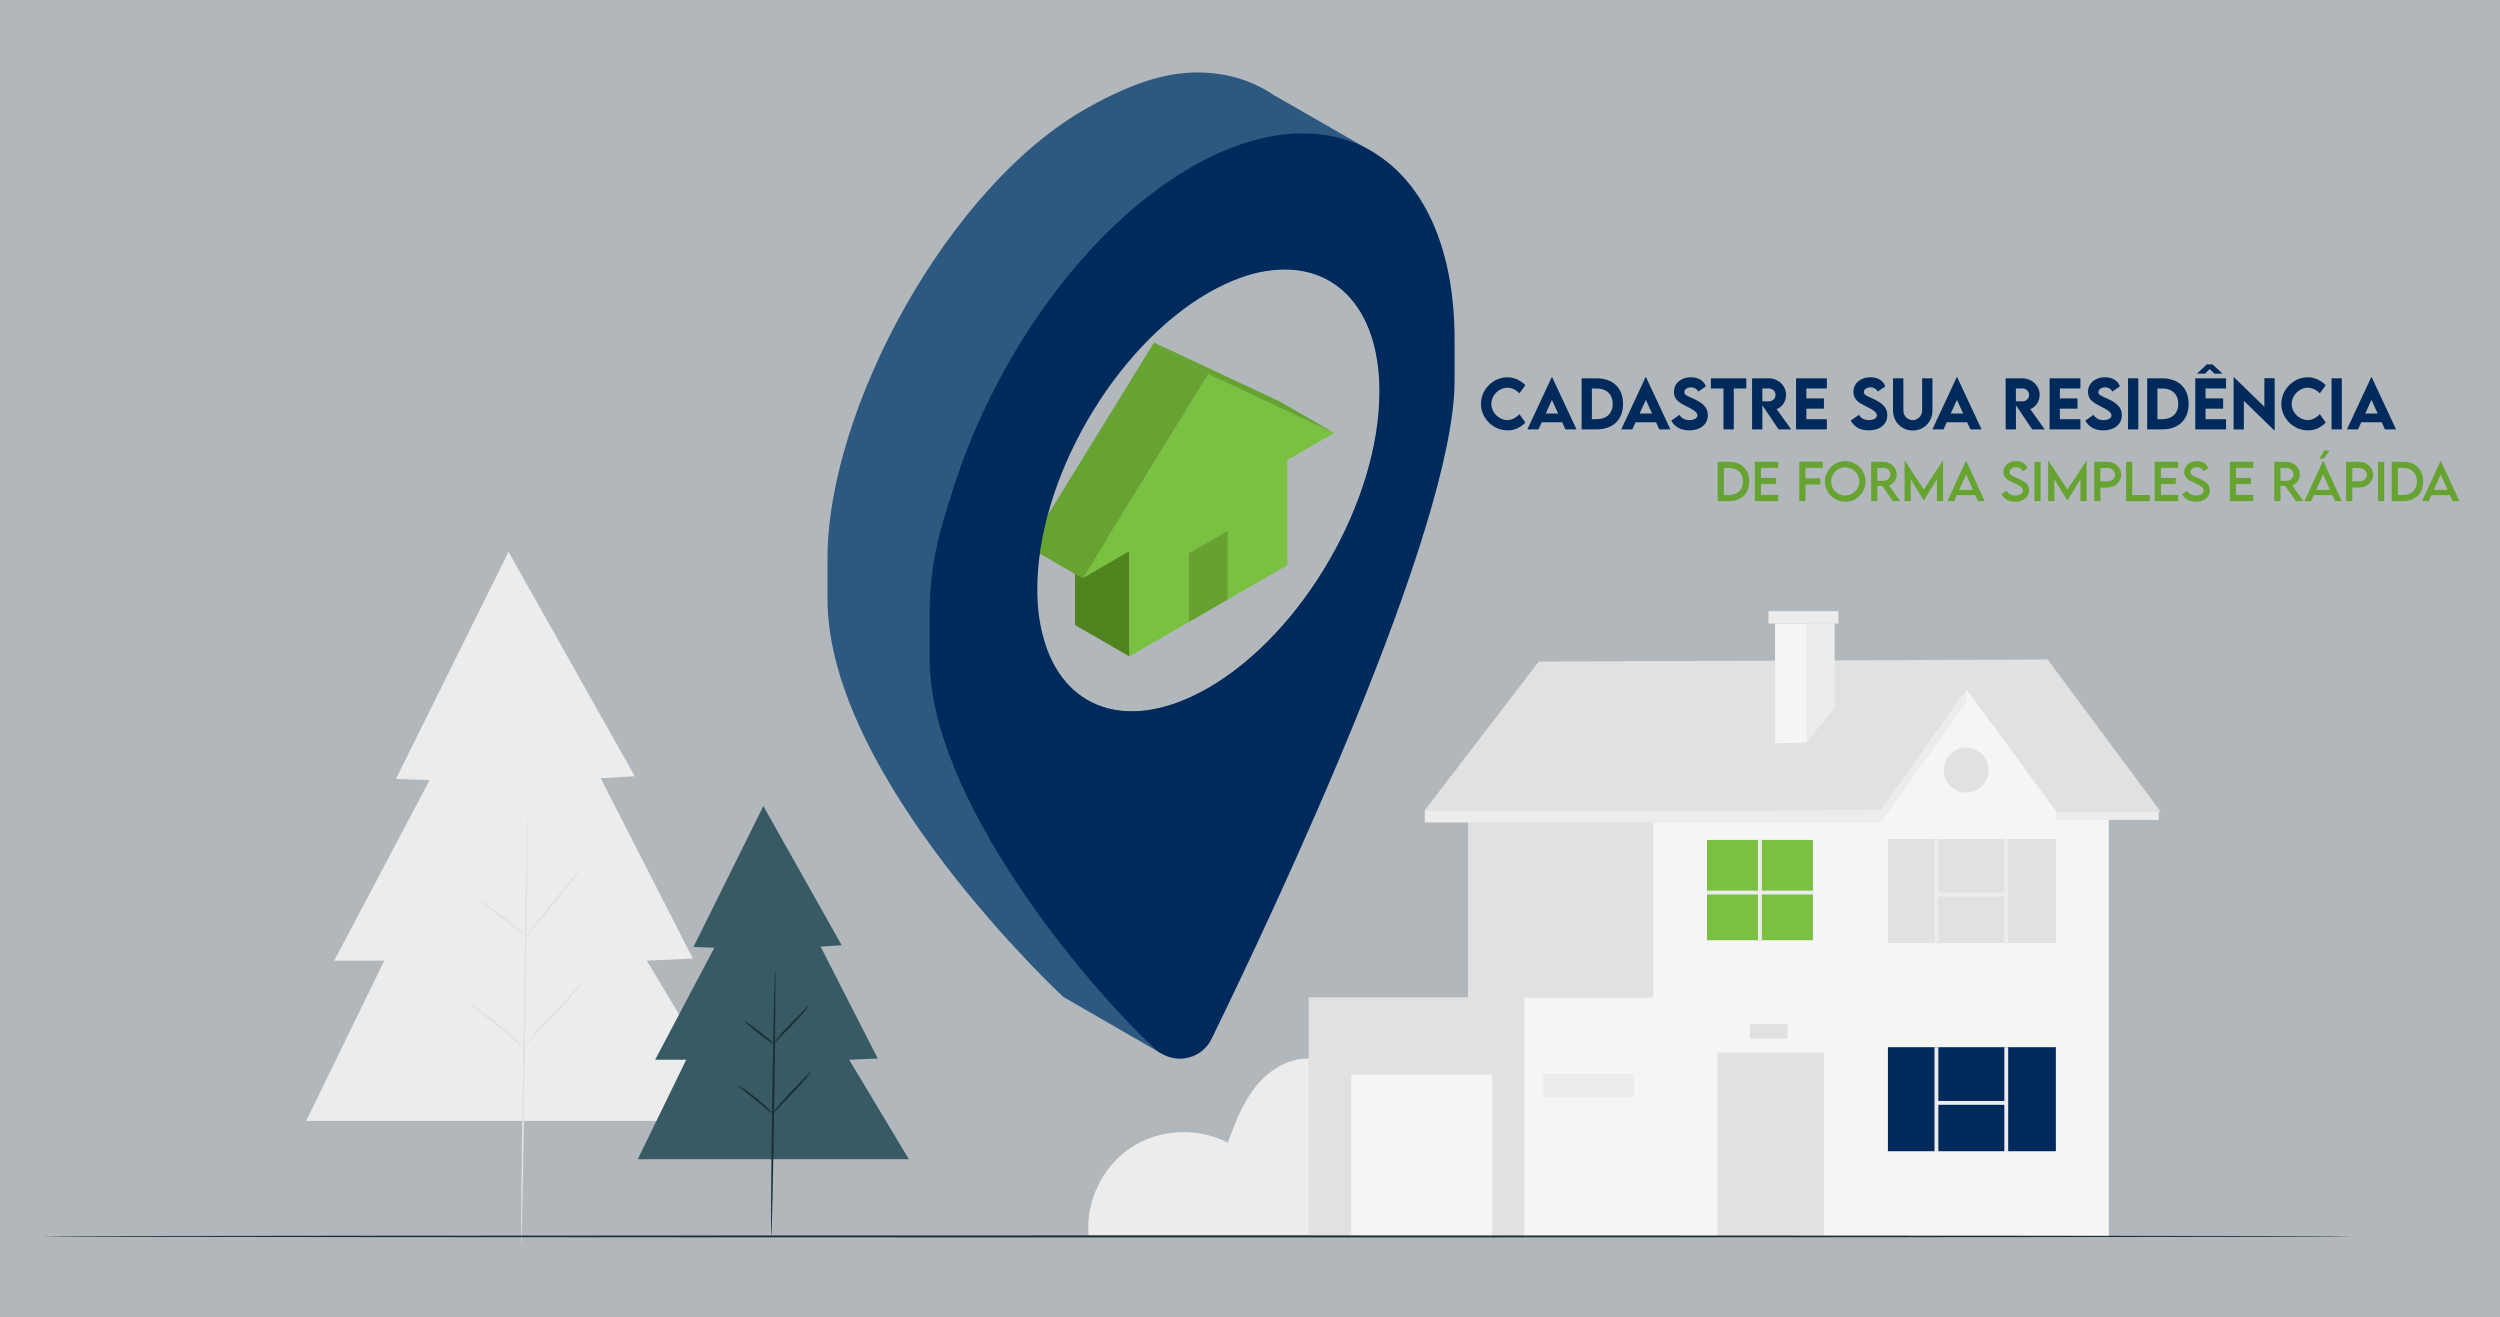 <?xml version="1.0" encoding="utf-8"?>
<!-- Generator: Adobe Illustrator 24.2.3, SVG Export Plug-In . SVG Version: 6.00 Build 0)  -->
<svg version="1.1" id="Camada_1" xmlns="http://www.w3.org/2000/svg" xmlns:xlink="http://www.w3.org/1999/xlink" x="0px" y="0px"
	 viewBox="0 0 841.89 443.56" style="enable-background:new 0 0 841.89 443.56;" xml:space="preserve">
<style type="text/css">
	.st0{fill:#B2B7BB;}
	.st1{fill:#ECECEC;}
	.st2{fill:#E1E1E1;}
	.st3{fill:#F5F5F5;}
	.st4{fill:#002A5C;}
	.st5{fill:#7AC142;}
	.st6{fill:#1A2E35;}
	.st7{fill:#375A64;}
	.st8{fill:#2D5980;}
	.st9{fill:#50841E;}
	.st10{opacity:0.2;fill:#50841E;}
	.st11{fill:#66A331;}
	.st12{opacity:0.1;fill:#66A331;}
	.st13{opacity:0.4;fill:#66A331;}
	.st14{opacity:0.2;fill:#66A331;}
</style>
<rect class="st0" width="841.89" height="443.56"/>
<g>
	<g>
		<g>
			<path class="st1" d="M366.58,416.02c-1-11.4,4.65-23.15,14.18-29.5c9.53-6.34,22.54-7.02,32.68-1.71
				c2.46-6.59,4.99-13.29,9.35-18.81c4.36-5.51,10.95-9.74,17.98-9.49v59.5H366.58z"/>
		</g>
		<g>
			<g>
				<g>
					<polygon class="st1" points="171.25,185.83 133.35,262.3 144.67,262.73 112.55,323.49 129.42,323.49 103.1,377.47 
						250.2,377.47 217.81,323.49 233.33,322.81 202.29,262.08 213.76,261.41 					"/>
				</g>
				<g>
					<g>
						<path class="st2" d="M177.66,274.53c0.19,0-0.14,32.38-0.72,72.32c-0.59,39.95-1.21,72.32-1.4,72.31
							c-0.19,0,0.14-32.38,0.72-72.32C176.85,306.91,177.48,274.53,177.66,274.53z"/>
					</g>
				</g>
			</g>
			<g>
				<g>
					<path class="st2" d="M195.69,292.36c0.07,0.06-0.86,1.41-2.47,3.53c-1.6,2.12-3.89,5-6.46,8.13c-2.52,3.05-4.8,5.8-6.61,8
						c-1.7,2.04-2.76,3.29-2.84,3.24c-0.07-0.05,0.86-1.41,2.47-3.53c1.6-2.12,3.89-5,6.46-8.13c2.52-3.05,4.8-5.8,6.61-8
						C194.55,293.55,195.61,292.3,195.69,292.36z"/>
				</g>
			</g>
			<g>
				<g>
					<path class="st2" d="M177.31,315.26c-0.11,0.15-3.83-2.56-8.31-6.04c-4.47-3.49-8.01-6.43-7.89-6.58
						c0.11-0.15,3.83,2.56,8.31,6.05C173.89,312.17,177.42,315.11,177.31,315.26z"/>
				</g>
			</g>
			<g>
				<g>
					<path class="st2" d="M176.3,352.77c-0.07,0.07-1.1-0.8-2.77-2.21c-1.66-1.41-3.96-3.36-6.53-5.46c-2.58-2.1-4.95-3.95-6.67-5.3
						c-1.72-1.34-2.78-2.18-2.72-2.26c0.05-0.07,1.21,0.63,3,1.88c1.8,1.25,4.22,3.05,6.81,5.16c2.59,2.11,4.84,4.12,6.42,5.63
						C175.44,351.71,176.36,352.7,176.3,352.77z"/>
				</g>
			</g>
			<g>
				<g>
					<path class="st2" d="M197.26,329.58c0.04,0.03-0.21,0.4-0.68,1.03c-0.47,0.64-1.19,1.54-2.1,2.62
						c-1.82,2.18-4.47,5.06-7.46,8.17c-2.99,3.12-5.69,5.93-7.59,8.02c-1.91,2.08-3.05,3.4-3.13,3.34
						c-0.04-0.03,0.21-0.39,0.68-1.03c0.47-0.64,1.19-1.54,2.1-2.62c1.82-2.18,4.47-5.06,7.46-8.17c2.99-3.11,5.69-5.93,7.59-8.02
						C196.04,330.84,197.18,329.52,197.26,329.58z"/>
				</g>
			</g>
		</g>
		<g>
			<g>
				<polygon class="st2" points="479.81,272.84 633.5,272.84 662.22,232.07 692.32,273.99 727.69,273.43 689.56,222.08 
					518.2,222.79 				"/>
			</g>
			<g>
				<polygon class="st3" points="556.67,273.43 556.67,416.37 710.14,416.37 710.14,273.43 692.55,273.43 662.22,232.07 
					633.41,272.8 				"/>
			</g>
			<g>
				<rect x="578.35" y="354.39" class="st2" width="35.9" height="61.97"/>
			</g>
			<g>
				<rect x="635.77" y="352.65" class="st4" width="56.55" height="35.03"/>
			</g>
			<g>
				<rect x="651.45" y="352.65" class="st1" width="1.3" height="35.36"/>
			</g>
			<g>
				<rect x="674.97" y="352.65" class="st1" width="1.3" height="35.36"/>
			</g>
			<g>
				<rect x="652.1" y="370.75" class="st1" width="23.52" height="1.3"/>
			</g>
			<g>
				<rect x="635.77" y="282.54" class="st2" width="56.55" height="35.03"/>
			</g>
			<g>
				<rect x="651.45" y="282.54" class="st1" width="1.3" height="35.36"/>
			</g>
			<g>
				<rect x="674.97" y="282.54" class="st1" width="1.3" height="35.36"/>
			</g>
			<g>
				<rect x="652.1" y="300.63" class="st1" width="23.52" height="1.3"/>
			</g>
			<g>
				<rect x="574.84" y="282.85" class="st5" width="35.67" height="33.77"/>
			</g>
			<g>
				<rect x="494.38" y="273.43" class="st2" width="62.29" height="142.94"/>
			</g>
			<g>
				<rect x="592.03" y="282.85" class="st1" width="1.3" height="33.77"/>
			</g>
			<g>
				<rect x="574.84" y="299.92" class="st1" width="35.67" height="1.3"/>
			</g>
			<g>
				<circle class="st2" cx="662.13" cy="259.35" r="7.56"/>
			</g>
			<g>
				<polygon class="st3" points="608.19,250.08 617.73,238.31 617.73,209.99 597.75,209.99 597.75,250.3 				"/>
			</g>
			<g>
				<polygon class="st1" points="608.19,250.08 608.19,209.99 617.73,209.99 617.73,238.31 				"/>
			</g>
			<g>
				<rect x="595.53" y="205.82" class="st1" width="23.56" height="4.17"/>
			</g>
			<g>
				<rect x="440.77" y="335.96" class="st3" width="115.9" height="80.41"/>
			</g>
			<g>
				<rect x="440.77" y="335.96" class="st2" width="72.56" height="80.41"/>
			</g>
			<g>
				<rect x="455.07" y="361.88" class="st3" width="47.46" height="54.35"/>
			</g>
			<g>
				<rect x="519.71" y="361.66" class="st1" width="30.57" height="7.79"/>
			</g>
			<g>
				<polygon class="st1" points="479.81,272.84 479.81,276.98 633.41,276.98 633.41,272.8 				"/>
			</g>
			<g>
				<polygon class="st1" points="633.41,276.98 662.13,236.66 662.22,232.07 633.5,272.84 				"/>
			</g>
			<g>
				<rect x="692.55" y="273.43" class="st1" width="34.4" height="2.67"/>
			</g>
			<g>
				<rect x="589.32" y="344.9" class="st2" width="12.69" height="4.83"/>
			</g>
		</g>
		<g>
			<g>
				<path class="st6" d="M792.33,416.37c0,0.19-174.32,0.34-389.3,0.34c-215.06,0-389.34-0.15-389.34-0.34
					c0-0.19,174.28-0.34,389.34-0.34C618.01,416.03,792.33,416.18,792.33,416.37z"/>
			</g>
		</g>
		<g>
			<g>
				<g>
					<polygon class="st7" points="257.06,271.44 233.54,318.89 240.56,319.16 220.63,356.87 231.1,356.87 214.77,390.37 
						306.06,390.37 285.96,356.87 295.59,356.45 276.33,318.76 283.45,318.34 					"/>
				</g>
				<g>
					<g>
						<path class="st6" d="M261.04,326.49c0.19,0,0.04,20.1-0.32,44.88c-0.36,24.79-0.81,44.88-1,44.88
							c-0.19,0-0.04-20.1,0.32-44.89C260.41,346.58,260.86,326.49,261.04,326.49z"/>
					</g>
				</g>
			</g>
			<g>
				<g>
					<path class="st6" d="M272.23,338.69c0.07,0.05-0.44,0.87-1.41,2.08c-0.97,1.21-2.43,2.79-4.1,4.45
						c-1.67,1.66-3.17,3.16-4.22,4.29c-1.05,1.12-1.69,1.83-1.77,1.77c-0.07-0.05,0.44-0.87,1.41-2.08c0.97-1.21,2.43-2.79,4.1-4.45
						c1.67-1.66,3.17-3.16,4.22-4.29C271.52,339.34,272.15,338.63,272.23,338.69z"/>
				</g>
			</g>
			<g>
				<g>
					<path class="st6" d="M260.82,351.77c-0.11,0.15-2.46-1.49-5.23-3.65c-2.78-2.16-4.93-4.04-4.82-4.18
						c0.11-0.15,2.46,1.49,5.23,3.65C258.78,349.74,260.93,351.62,260.82,351.77z"/>
				</g>
			</g>
			<g>
				<g>
					<path class="st6" d="M260.19,375.04c-0.13,0.14-2.65-2.06-5.85-4.66c-3.19-2.61-5.86-4.63-5.75-4.79
						c0.1-0.15,2.96,1.64,6.17,4.27C257.99,372.48,260.32,374.91,260.19,375.04z"/>
				</g>
			</g>
			<g>
				<g>
					<path class="st6" d="M273.2,360.65c0.17,0.13-2.51,3.6-6.26,7.43c-1.75,1.83-3.34,3.49-4.74,4.95
						c-1.2,1.27-1.94,2.07-2.01,2.01c-0.17-0.13,2.51-3.6,6.26-7.43c1.75-1.83,3.34-3.49,4.74-4.95
						C272.39,361.39,273.13,360.59,273.2,360.65z"/>
				</g>
			</g>
		</g>
		<g>
			<g id="Pin_2_">
				<g id="XMLID_21_">
					<g id="XMLID_22_">
						<path id="XMLID_23_" class="st8" d="M462.46,51.27c0-0.01-0.01-0.01-0.01-0.01c-0.33-0.19-0.71-0.43-1.05-0.62l-32.67-18.76
							c-7.33-4.91-15.95-7.48-25.52-7.48c-11.43,0-22.97,4.14-36.54,11.66c-47.45,26.29-88,102.1-88,151.88v13.77
							c0,60.34,79.35,133.96,79.35,133.96l32.9,19.01c0.05,0.06,0.09,0.06,0.15,0.06c-1.1-1.3,34.96-53.9,68.96-156.52
							C497.67,84.63,463.17,51.92,462.46,51.27z M406.93,231.64c-26.86,15.52-49.39,7.39-55.76-17.65
							c-12.32-1.73-21.23-11.17-23.97-26.73c-3.46-50.24,23.24-90.28,61.46-106.53c16.34-5.95,30.04-1.7,37.36,10.6
							c22.46-3.85,38.52,11.53,38.52,40.52C464.54,168.58,438.76,213.28,406.93,231.64z"/>
					</g>
				</g>
				<path id="XMLID_20_" class="st0" d="M464.54,131.86c0,36.72-25.78,81.42-57.61,99.78c-26.86,15.52-49.39,7.39-55.76-17.65
					c8.08,1.16,17.63-1,27.88-6.93c29.15-16.8,52.76-57.72,52.76-91.34c0-9.98-2.08-18.2-5.78-24.38
					C448.48,87.49,464.54,102.87,464.54,131.86z"/>
				<g id="XMLID_6_">
					<g id="XMLID_17_">
						<polygon id="XMLID_19_" class="st9" points="362.03,210.48 380.33,221.04 380.33,185.63 362.03,175.07 						"/>
						<polygon id="XMLID_18_" class="st10" points="362.03,210.48 380.33,221.04 380.33,185.63 362.03,175.07 						"/>
					</g>
					<polygon id="XMLID_16_" class="st5" points="449.28,145.81 406.91,125.95 364.53,194.74 380.33,185.63 380.33,221.04 
						400.34,209.48 400.34,186.32 413.45,178.75 413.45,201.91 433.5,190.32 433.5,154.91 					"/>
					<g id="XMLID_13_">
						<polygon id="XMLID_15_" class="st11" points="388.61,115.39 406.91,125.95 364.53,194.74 346.24,184.19 						"/>
						<polygon id="XMLID_14_" class="st12" points="388.61,115.39 406.91,125.95 364.53,194.74 346.24,184.19 						"/>
					</g>
					<g id="XMLID_10_">
						<polygon id="XMLID_12_" class="st11" points="388.61,115.39 406.91,125.95 449.28,145.81 430.99,135.25 						"/>
						<polygon id="XMLID_11_" class="st13" points="388.61,115.39 406.91,125.95 449.28,145.81 430.99,135.25 						"/>
					</g>
					<g id="XMLID_7_">
						<polygon id="XMLID_9_" class="st11" points="400.34,209.48 413.45,201.91 413.45,178.75 400.34,186.32 						"/>
						<polygon id="XMLID_8_" class="st14" points="400.34,209.48 413.45,201.91 413.45,178.75 400.34,186.32 						"/>
					</g>
				</g>
				<g id="XMLID_1_">
					<path id="XMLID_2_" class="st4" d="M462.46,51.27c0-0.01-0.01-0.01-0.01-0.01c-0.33-0.19-0.71-0.43-1.05-0.62
						c-15.86-8.91-37.06-7.72-60.34,5.71c-35.11,20.3-65.49,62.92-79.88,107.64c-5.71,17.72-8.12,27.1-8.12,44.24v13.76
						c0,46.49,51.84,109.03,76.08,131.36c0.57,0.53,1.15,0.96,1.77,1.33c0.05,0.06,0.09,0.06,0.15,0.06
						c5.86,3.62,13.81,1.57,16.95-4.91c20.9-42.81,81.83-171.74,81.83-221.7v-13.76C489.84,83.37,479.35,61.41,462.46,51.27z
						 M351.17,213.99c-0.34-1.28-0.63-2.61-0.87-3.99c-0.68-3.59-0.99-7.48-0.99-11.62c0-36.72,25.78-81.41,57.62-99.77
						c3.58-2.05,7.11-3.72,10.51-4.96c2.95-1.07,5.81-1.85,8.58-2.32c22.46-3.85,38.52,11.53,38.52,40.52
						c0,36.72-25.78,81.42-57.61,99.78C380.07,247.16,357.54,239.03,351.17,213.99z"/>
				</g>
			</g>
		</g>
	</g>
	<g>
		<g>
			<path class="st4" d="M498.72,136.01c0-4.85,4.09-8.96,8.93-8.96c2.24,0.03,4.22,0.92,6.03,2.66l-2,2.72
				c-1.17-1.15-2.58-1.86-4.06-1.86c-2.76,0-5.4,2.45-5.4,5.46c0,3.06,2.73,5.43,5.39,5.43c1.58,0,2.94-0.84,4.09-1.96l1.98,2.8
				c-1.51,1.5-3.36,2.63-5.96,2.63C502.75,144.93,498.72,140.85,498.72,136.01z"/>
			<path class="st4" d="M526.07,142.2h-6.88l-1.1,2.4h-3.73l8.21-17.62h0.11l8.22,17.62h-3.74L526.07,142.2z M524.72,139.26
				l-2.09-4.6l-2.1,4.6H524.72z"/>
			<path class="st4" d="M546.57,136.02c0,5.33-3.39,8.58-8.95,8.58h-5v-17.19l5-0.01C543.18,127.39,546.57,130.66,546.57,136.02z
				 M543.09,136.01c0-3.22-2.07-5.18-5.47-5.18h-1.55v10.33h1.58C541.03,141.16,543.09,139.21,543.09,136.01z"/>
			<path class="st4" d="M557.68,142.2h-6.88l-1.1,2.4h-3.73l8.21-17.62h0.11l8.22,17.62h-3.74L557.68,142.2z M556.34,139.26
				l-2.09-4.6l-2.1,4.6H556.34z"/>
			<path class="st4" d="M562.81,141.64l2.76-1.94c0.76,1.22,1.86,1.77,3.34,1.77c1.62,0,2.71-0.66,2.71-1.58
				c0-1.26-2.06-2.25-3.86-3.15c-1.93-0.96-4.05-2.02-4.05-4.76c0-2.98,2.52-4.94,5.68-4.94c2.35,0,4.29,0.97,5.07,3.05l-2.55,1.78
				c-0.51-1.02-1.5-1.44-2.46-1.44c-1.29,0-2.25,0.75-2.25,1.63c0,1.02,1.3,1.38,3.28,2.3c2.85,1.34,4.64,2.8,4.64,5.44
				c0,3.14-2.56,5.13-6.24,5.13C566.04,144.94,563.96,143.77,562.81,141.64z"/>
			<path class="st4" d="M588.08,130.83h-4.22v13.77h-3.47v-13.77h-4.24v-3.42h11.93V130.83z"/>
			<path class="st4" d="M598.96,144.6l-5.47-8.13v8.13h-3.46l-0.01-17.2h5.61c3.21,0,5.85,2.48,5.85,5.57
				c0,2.21-1.33,4.14-3.18,4.79l4.89,6.84H598.96z M593.48,135.15l2.22,0.01c1.17,0.01,2.22-0.94,2.22-2.17
				c0-1.23-1.06-2.17-2.22-2.17h-2.22V135.15z"/>
			<path class="st4" d="M608.29,130.81v3.36h5.93v3.45h-5.93v3.55h6.91v3.44h-10.37v-17.2h10.37v3.4H608.29z"/>
			<path class="st4" d="M623.25,141.64l2.76-1.94c0.76,1.22,1.86,1.77,3.34,1.77c1.62,0,2.71-0.66,2.71-1.58
				c0-1.26-2.06-2.25-3.86-3.15c-1.93-0.96-4.05-2.02-4.05-4.76c0-2.98,2.52-4.94,5.68-4.94c2.35,0,4.29,0.97,5.07,3.05l-2.55,1.78
				c-0.51-1.02-1.5-1.44-2.46-1.44c-1.29,0-2.25,0.75-2.25,1.63c0,1.02,1.3,1.38,3.28,2.3c2.85,1.34,4.64,2.8,4.64,5.44
				c0,3.14-2.56,5.13-6.24,5.13C626.48,144.94,624.4,143.77,623.25,141.64z"/>
			<path class="st4" d="M637.49,138.24V127.4h3.48v10.83c0,1.88,1.48,3.24,3.15,3.24c1.66,0,3.17-1.38,3.17-3.24V127.4h3.48v10.84
				c0,3.89-2.98,6.73-6.64,6.73C640.46,144.98,637.49,142.14,637.49,138.24z"/>
			<path class="st4" d="M662.46,142.2h-6.88l-1.1,2.4h-3.73l8.21-17.62h0.11l8.23,17.62h-3.74L662.46,142.2z M661.11,139.26
				l-2.09-4.6l-2.1,4.6H661.11z"/>
			<path class="st4" d="M684.35,144.6l-5.47-8.13v8.13h-3.46l-0.01-17.2h5.61c3.21,0,5.85,2.48,5.85,5.57
				c0,2.21-1.33,4.14-3.18,4.79l4.89,6.84H684.35z M678.87,135.15l2.22,0.01c1.17,0.01,2.22-0.94,2.22-2.17
				c0-1.23-1.06-2.17-2.22-2.17h-2.22V135.15z"/>
			<path class="st4" d="M693.68,130.81v3.36h5.93v3.45h-5.93v3.55h6.91v3.44h-10.37v-17.2h10.37v3.4H693.68z"/>
			<path class="st4" d="M702.24,141.64l2.76-1.94c0.76,1.22,1.86,1.77,3.34,1.77c1.62,0,2.71-0.66,2.71-1.58
				c0-1.26-2.06-2.25-3.86-3.15c-1.93-0.96-4.05-2.02-4.05-4.76c0-2.98,2.52-4.94,5.68-4.94c2.35,0,4.29,0.97,5.07,3.05l-2.55,1.78
				c-0.51-1.02-1.5-1.44-2.46-1.44c-1.29,0-2.25,0.75-2.25,1.63c0,1.02,1.3,1.38,3.28,2.3c2.85,1.34,4.64,2.8,4.64,5.44
				c0,3.14-2.56,5.13-6.24,5.13C705.47,144.94,703.39,143.77,702.24,141.64z"/>
			<path class="st4" d="M716.63,127.4h3.46v17.2h-3.46V127.4z"/>
			<path class="st4" d="M737.03,136.02c0,5.33-3.39,8.58-8.95,8.58h-5v-17.19l5-0.01C733.63,127.39,737.03,130.66,737.03,136.02z
				 M733.54,136.01c0-3.22-2.07-5.18-5.47-5.18h-1.55v10.33h1.58C731.48,141.16,733.54,139.21,733.54,136.01z"/>
			<path class="st4" d="M742.73,130.81v3.36h5.93v3.45h-5.93v3.55h6.91v3.44h-10.37v-17.2h10.37v3.4H742.73z M742.55,125.84h-2.74
				l3.36-3.13h1.91l3.4,3.13h-2.76l-1.59-1.57L742.55,125.84z"/>
			<path class="st4" d="M766.01,127.36v17.56h-0.16l-10.21-9.93v9.63h-3.46v-17.54h0.17l10.19,9.91v-9.63H766.01z"/>
			<path class="st4" d="M768.25,136.01c0-4.85,4.09-8.96,8.93-8.96c2.24,0.03,4.22,0.92,6.03,2.66l-1.99,2.72
				c-1.17-1.15-2.58-1.86-4.07-1.86c-2.76,0-5.4,2.45-5.4,5.46c0,3.06,2.73,5.43,5.39,5.43c1.58,0,2.94-0.84,4.09-1.96l1.98,2.8
				c-1.51,1.5-3.36,2.63-5.96,2.63C772.29,144.93,768.25,140.85,768.25,136.01z"/>
			<path class="st4" d="M785.16,127.4h3.46v17.2h-3.46V127.4z"/>
			<path class="st4" d="M802.05,142.2h-6.88l-1.1,2.4h-3.73l8.21-17.62h0.11l8.23,17.62h-3.74L802.05,142.2z M800.7,139.26
				l-2.09-4.6l-2.1,4.6H800.7z"/>
		</g>
		<g>
			<path class="st11" d="M589.05,162.15c0,4.07-2.62,6.6-6.83,6.6h-3.77v-13.24h3.77C586.43,155.51,589.05,158.05,589.05,162.15z
				 M586.95,162.15c0-2.81-1.82-4.57-4.73-4.57h-1.69v9.11h1.72C585.13,166.69,586.95,164.94,586.95,162.15z"/>
			<path class="st11" d="M593.03,157.56v3.39h5.01v2.07h-5.01v3.66h5.81v2.07h-7.89v-13.24h7.89v2.05H593.03z"/>
			<path class="st11" d="M608,157.55v3.54h5.01v2.07H608v5.61h-2.08v-13.29h7.89v2.07H608z"/>
			<path class="st11" d="M614.55,162.15c0-3.78,3.07-6.87,6.84-6.87c3.76,0,6.85,3.09,6.85,6.87c0,3.75-3.09,6.82-6.86,6.82
				C617.62,168.97,614.55,165.9,614.55,162.15z M626.14,162.14c0-2.62-2.14-4.76-4.76-4.76c-2.61,0-4.74,2.14-4.74,4.76
				c0,2.6,2.13,4.73,4.74,4.73C624,166.87,626.14,164.74,626.14,162.14z"/>
			<path class="st11" d="M637.42,168.76l-3.57-5.13h-1.63v5.13h-2.08l-0.01-13.24h4.12c2.46,0,4.49,1.9,4.49,4.26
				c0,1.71-1.1,3.2-2.62,3.69l3.85,5.3H637.42z M634.31,161.91c1.25,0.01,2.29-1,2.29-2.19c0-1.23-1.06-2.14-2.29-2.14h-2.09v4.33
				H634.31z"/>
			<path class="st11" d="M654.34,155.23v13.53h-2.08v-7.34l-4.39,7.12h-0.02l-4.4-7.13v7.35h-2.08v-13.53h0.16l6.33,9.63l6.32-9.63
				H654.34z"/>
			<path class="st11" d="M665.22,166.75h-6.27l-0.9,2.01h-2.25l6.23-13.51h0.12l6.23,13.51h-2.25L665.22,166.75z M664.42,164.96
				l-2.32-5.18l-2.33,5.18H664.42z"/>
			<path class="st11" d="M674.01,166.43l1.64-1.17c0.59,1.03,1.69,1.63,2.97,1.63c1.49,0,2.61-0.71,2.61-1.73
				c0-1.22-1.74-1.96-3.29-2.63c-1.55-0.69-3.28-1.5-3.28-3.57c0-2.17,1.88-3.68,4.26-3.68c1.89,0,3.3,0.91,3.84,2.37l-1.54,1.07
				c-0.41-0.9-1.32-1.4-2.28-1.4c-1.22,0-2.18,0.76-2.18,1.69c0,1.03,1.22,1.4,2.83,2.09c2.09,0.92,3.72,1.93,3.72,4.02
				c0,2.35-2.04,3.86-4.72,3.86C676.42,168.98,674.77,167.96,674.01,166.43z"/>
			<path class="st11" d="M685.1,155.52h2.08v13.24h-2.08V155.52z"/>
			<path class="st11" d="M702.69,155.23v13.53h-2.08v-7.34l-4.39,7.12h-0.02l-4.4-7.13v7.35h-2.08v-13.53h0.16l6.33,9.63l6.32-9.63
				H702.69z"/>
			<path class="st11" d="M705.24,155.52h4.43c2.56,0,4.66,1.96,4.66,4.37c0,2.36-2.09,4.28-4.66,4.28h-2.35v4.59h-2.08V155.52z
				 M712.24,159.87c0-1.26-1.16-2.29-2.58-2.29h-2.35v4.53l2.35,0.01C711.09,162.12,712.24,161.11,712.24,159.87z"/>
			<path class="st11" d="M723.96,166.69v2.07h-7.98v-13.24h2.08v11.17H723.96z"/>
			<path class="st11" d="M727.69,157.56v3.39h5.01v2.07h-5.01v3.66h5.81v2.07h-7.89v-13.24h7.89v2.05H727.69z"/>
			<path class="st11" d="M734.89,166.43l1.64-1.17c0.59,1.03,1.69,1.63,2.97,1.63c1.49,0,2.61-0.71,2.61-1.73
				c0-1.22-1.74-1.96-3.29-2.63c-1.55-0.69-3.28-1.5-3.28-3.57c0-2.17,1.88-3.68,4.26-3.68c1.89,0,3.3,0.91,3.84,2.37l-1.54,1.07
				c-0.41-0.9-1.32-1.4-2.28-1.4c-1.22,0-2.18,0.76-2.18,1.69c0,1.03,1.22,1.4,2.83,2.09c2.09,0.92,3.72,1.93,3.72,4.02
				c0,2.35-2.04,3.86-4.72,3.86C737.3,168.98,735.65,167.96,734.89,166.43z"/>
			<path class="st11" d="M752.99,157.56v3.39H758v2.07h-5.01v3.66h5.81v2.07h-7.89v-13.24h7.89v2.05H752.99z"/>
			<path class="st11" d="M773.16,168.76l-3.57-5.13h-1.63v5.13h-2.08l-0.01-13.24H770c2.46,0,4.49,1.9,4.49,4.26
				c0,1.71-1.1,3.2-2.62,3.69l3.85,5.3H773.16z M770.05,161.91c1.25,0.01,2.29-1,2.29-2.19c0-1.23-1.06-2.14-2.29-2.14h-2.09v4.33
				H770.05z"/>
			<path class="st11" d="M785.45,166.75h-6.27l-0.9,2.01h-2.25l6.23-13.51h0.12l6.23,13.51h-2.25L785.45,166.75z M784.64,164.96
				l-2.32-5.18l-2.33,5.18H784.64z M782.56,154.42h-1.5l1.63-2.69h1.83L782.56,154.42z"/>
			<path class="st11" d="M790.07,155.52h4.43c2.56,0,4.66,1.96,4.66,4.37c0,2.36-2.09,4.28-4.66,4.28h-2.35v4.59h-2.08V155.52z
				 M797.08,159.87c0-1.26-1.16-2.29-2.58-2.29h-2.35v4.53l2.35,0.01C795.92,162.12,797.08,161.11,797.08,159.87z"/>
			<path class="st11" d="M800.8,155.52h2.08v13.24h-2.08V155.52z"/>
			<path class="st11" d="M816.02,162.15c0,4.07-2.62,6.6-6.83,6.6h-3.77v-13.24h3.77C813.4,155.51,816.02,158.05,816.02,162.15z
				 M813.92,162.15c0-2.81-1.82-4.57-4.73-4.57h-1.69v9.11h1.72C812.11,166.69,813.92,164.94,813.92,162.15z"/>
			<path class="st11" d="M825.05,166.75h-6.27l-0.9,2.01h-2.25l6.23-13.51h0.12l6.23,13.51h-2.25L825.05,166.75z M824.25,164.96
				l-2.32-5.18l-2.33,5.18H824.25z"/>
		</g>
	</g>
</g>
</svg>
